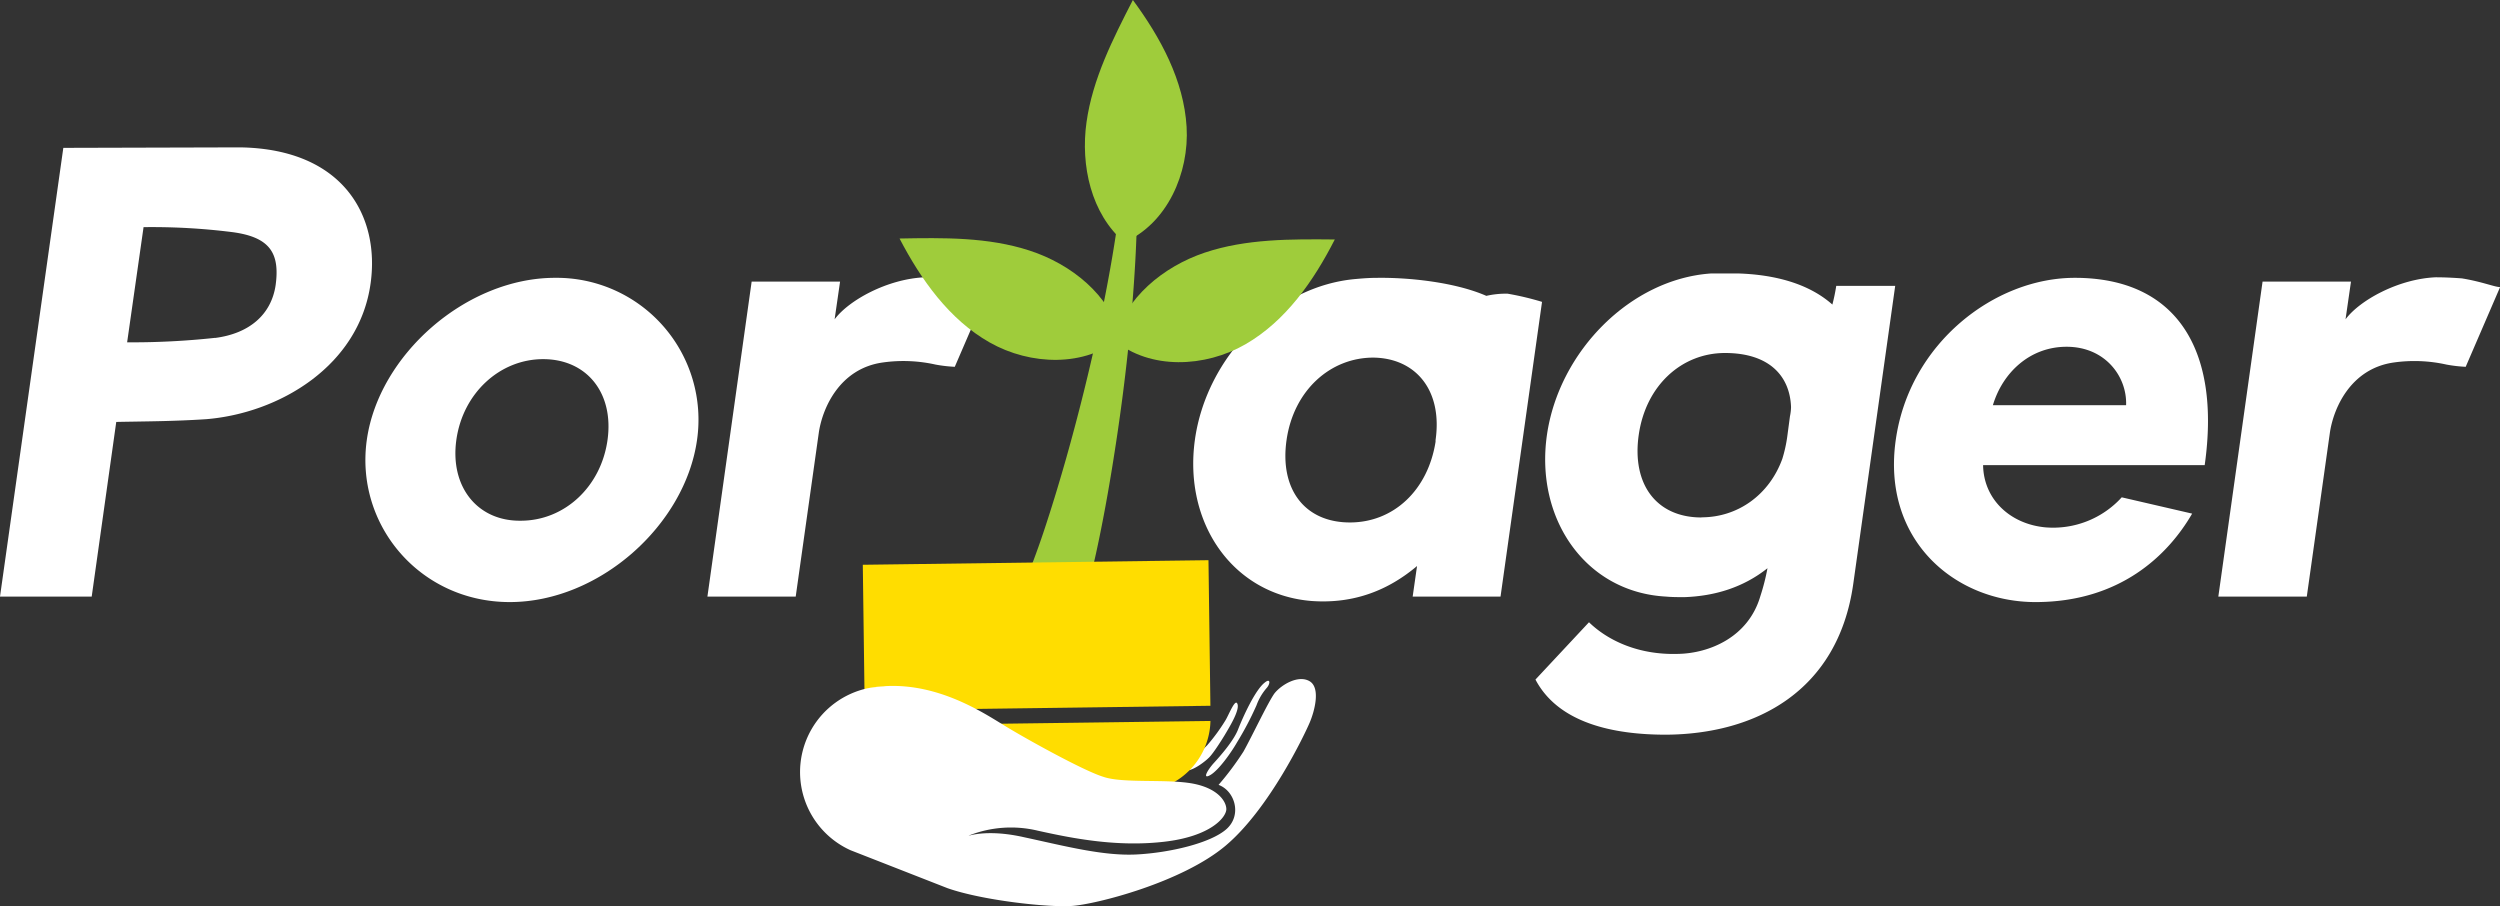 <svg xmlns="http://www.w3.org/2000/svg" viewBox="0 0 760.83 275.78"><rect x="0" y="0" width="760.83" height="275.78" fill="#333333" stroke="none"/><defs><style>.cls-1{fill:#fff;}.cls-2{fill:#9fcc3b;}.cls-3{fill:#fd0;}</style></defs><title>portager_blanc</title><g id="Layer_2" data-name="Layer 2"><g id="Layer_1-2" data-name="Layer 1"><path class="cls-1" d="M73.09,44.85c31.56.5,42.53,21.1,39.7,41.36-3.48,25.25-27.9,39.54-50,41.36-10,.67-19.43.67-27.41.84l-7.47,53.15H0L19.27,45Zm-7.64,58c10.3-1.32,17.11-7,18.44-16.11,1.33-9.8-1.83-14.62-13.29-16.11a195,195,0,0,0-26.91-1.5l-5,35.05A235.6,235.6,0,0,0,65.45,102.82Z"/><path class="cls-1" d="M168.94,84.55a43.18,43.18,0,0,1,43.19,49.34c-3.65,25.91-29.73,49.34-57,49.34S108,159.8,111.63,133.89,141.87,84.55,168.94,84.55Zm-10.46,73.92c13.29,0,24.42-10.3,26.41-24.58s-6.31-24.59-19.6-24.59c-13.13,0-24.42,10.3-26.41,24.59S145.35,158.64,158.48,158.47Z"/><path class="cls-1" d="M254,97.18c4.32-5.82,16.11-12.3,27.41-12.79,3,0,5.65.16,8,.33,6.15,1,10,2.65,11.63,2.65l-10.47,24.26a43.38,43.38,0,0,1-5.81-.67,44.89,44.89,0,0,0-16-.66c-13.45,1.83-18.6,14.28-19.6,21.59l-7,49.67H215.29l13.46-95.85h26.91Z"/><path class="cls-1" d="M456.66,181.56H429.92l1.33-9.3c-8.47,7.14-18.94,11.63-32.23,10.63-23.92-2-38.87-23.75-35.38-49s24.75-47,49.17-49c1.82-.16,3.82-.33,6.14-.33,9.8-.16,23.93,1.33,33.39,5.48a26.7,26.7,0,0,1,6.48-.66,86.49,86.49,0,0,1,10.47,2.49ZM410.82,159c13.28,0,23.75-9.8,26.07-24.58v-.5c2.16-15.12-6-24.92-18.93-25.09-13.13,0-24.26,10-26.42,25.09S397.19,159,410.82,159Z"/><path class="cls-1" d="M558.83,87h17.94L564,177.74c-4.65,32.73-29.73,45.68-57,45.85-15.95,0-32.73-3.49-39.71-16.78l16.29-17.44c5.64,5.48,14.95,10,27.07,9.63,9.47-.16,21.43-5,25.09-17.6a65.08,65.08,0,0,0,2.16-8.47c-7.31,5.81-15.95,8.47-25.25,8.8-1.83,0-3.83,0-5.65-.17-24.42-1.33-39.87-23.58-36.22-49.17,3.66-25.41,25.42-47.51,50-49.17h8.13c10.64.33,21.27,2.83,28.74,9.47A56.8,56.8,0,0,0,558.83,87Zm-41,70.44c11,0,20.59-6.81,24.58-17.78a42.15,42.15,0,0,0,1.49-6.64l.84-6.32a15,15,0,0,0,.33-2.82c-.33-9.3-6.48-16.45-20.1-16.45-13.13,0-24.09,9.81-26.25,24.92S504.17,157.48,517.8,157.48Z"/><path class="cls-1" d="M667.14,156.31c-7.31,12.63-21.93,26.92-47.68,26.92-24.58,0-46.84-18.94-42.52-49.34,4.15-29.4,30.06-49.34,54.48-49.34,30.9,0,44.52,21.76,39.54,57H603.52c.16,10.46,8.3,17.94,18.93,18.94a28.23,28.23,0,0,0,23.26-9.14Zm-20.1-33c.33-8.64-6.31-17.78-18.11-17.78-11.13,0-19.44,7.81-22.43,17.78Z"/><path class="cls-1" d="M713.82,97.18c4.32-5.82,16.11-12.3,27.41-12.79,3,0,5.65.16,8,.33,6.15,1,10,2.65,11.63,2.65l-10.47,24.26a43.38,43.38,0,0,1-5.81-.67,44.89,44.89,0,0,0-15.95-.66c-13.45,1.83-18.6,14.28-19.6,21.59l-7,49.67H675.11l13.46-95.85h26.91Z"/><path class="cls-2" d="M312.15,176.05a.05.05,0,0,0,0,0s0,0,0,0,0,.06,0,0l.4-.78c.13-.22.29-.64.44-1l.45-1,.9-2.24.87-2.33c1.15-3.14,2.26-6.36,3.31-9.62,2.13-6.51,4.11-13.13,6-19.78q5.64-20,10-40.34c2.86-13.57,5.31-27.24,6.86-41,.76-6.89,1.34-13.82,1.49-20.76a118.21,118.21,0,0,0-1.17-20.83,119.75,119.75,0,0,1,3.55,20.74c.64,7,.85,14.06.87,21.11,0,14.1-.88,28.18-2.21,42.21s-3.19,28-5.47,42c-1.14,7-2.39,14-3.82,20.94-.71,3.49-1.48,7-2.34,10.54l-.67,2.68-.75,2.73-.44,1.44c-.16.49-.26.91-.48,1.49l-.61,1.63c0,.11-.15.36-.24.56l-.3.61c-.2.41-.42.82-.64,1.22Z"/><path class="cls-2" d="M342.18,73.73c13-5.69,19.78-21,18.94-35.14S353.18,11.41,344.77,0c-6.08,11.86-12.26,24-14.11,37.19S332.05,65.07,342.18,73.73Z"/><path class="cls-2" d="M339.13,103.57c10.9,9.05,27.63,8.29,39.91,1.2s20.74-19.27,27.18-31.89c-13.33-.13-27-.22-39.57,4S342.34,90.64,339.13,103.57Z"/><path class="cls-2" d="M341.11,102.69c-10.81,9.15-27.55,8.53-39.89,1.55s-20.91-19.09-27.46-31.65c13.32-.25,26.94-.46,39.61,3.68S337.8,89.78,341.11,102.69Z"/><path class="cls-1" d="M376.48,214c-.74-1.11-2.6,3.72-3.53,5.21a55.77,55.77,0,0,1-5.58,7.62c-1.86,1.86-4.65,4.65-6.88,5.77-2.23.93-1.31,1.86.74,1.86s5.58-2.79,6.51-3.72c1.11-.93,3.53-4.65,5-7.07C374.25,221.1,377.6,215.71,376.48,214Z"/><rect class="cls-3" x="262.86" y="171.19" width="105.21" height="44.31" transform="translate(-2.53 4.19) rotate(-0.76)"/><path class="cls-3" d="M285.47,241.73l61.26-.81a22,22,0,0,0,21.65-21.51L263.25,220.8A22,22,0,0,0,285.47,241.73Z"/><path class="cls-1" d="M368.32,235.88c2.59-1.47,6.47-7,8.14-9.95a94.36,94.36,0,0,0,5.92-11.25,16.85,16.85,0,0,1,3.15-5.35c1.11-1.29,1.11-3-.55-1.66-3,2.21-6.85,10.88-8.15,14.2-1.3,3.51-5.55,8.3-7.4,10.32S365.73,237.36,368.32,235.88Z"/><path class="cls-1" d="M264.11,209.46c1.53-.25,3.1-.45,4.72-.57A27.19,27.19,0,0,0,264.11,209.46Z"/><path class="cls-1" d="M288.33,270.29c10.51,3.71,30.63,5.95,38,5.41s33.42-7.14,46.72-18.38,24.05-33.92,25.54-37.43,3.34-10.52,0-12.55-8.5.91-10.72,3.67c-2,2.77-6.85,13.1-9.44,17.71a88.86,88.86,0,0,1-7.58,10.14c5,1.85,7.18,9.24,2.38,13.48s-17.18,7.17-27.33,7.7-22-2.61-34.14-5.22c-12.18-2.79-17.91,0-16.8-.58a34.89,34.89,0,0,1,20.86-1.44c10.89,2.42,24.17,5,38.39,3.38,14.4-1.64,19-7.54,19-9.93,0-2.22-2.39-6.28-10.14-7.77-7.94-1.49-21.41,0-27.32-2.08-6.09-1.85-24.71-12.22-30.61-15.92-6.09-3.7-19.36-12.4-35.24-11.69-.39,0-.75.08-1.14.1-1.62.12-3.19.32-4.72.57a26.1,26.1,0,0,0-5.2,49.29Z"/></g></g></svg>
